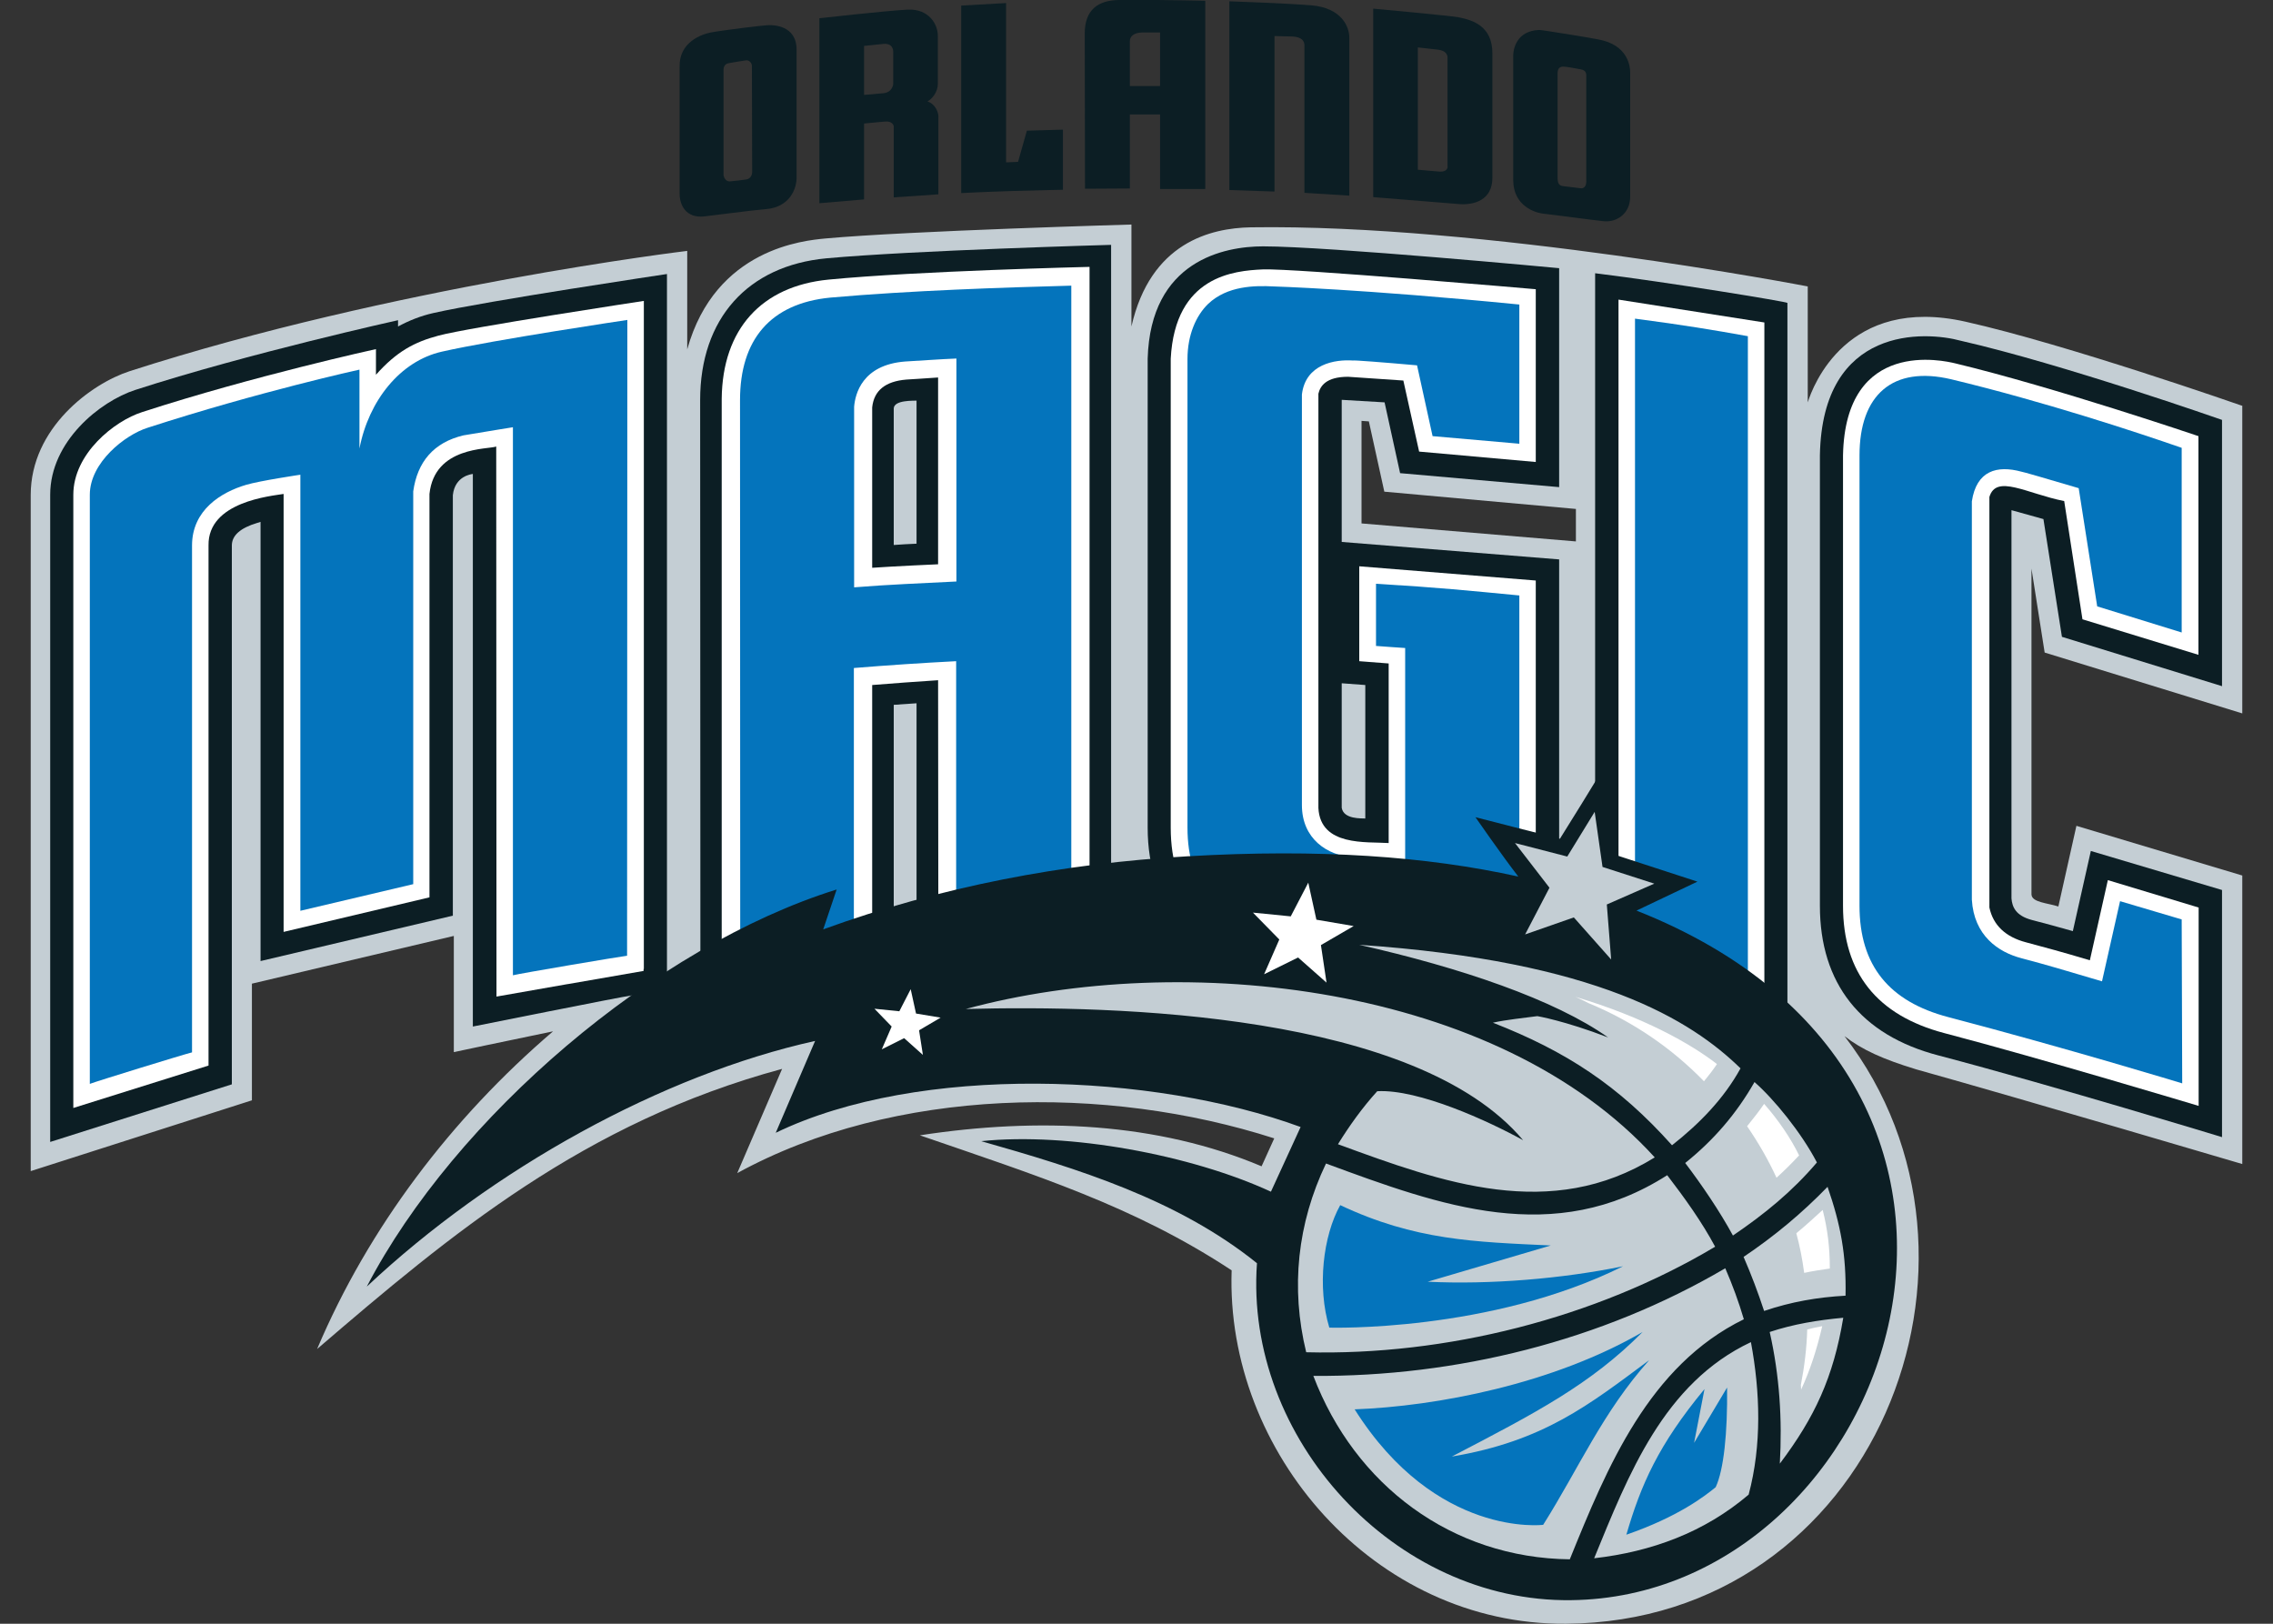 <?xml version="1.0" encoding="UTF-8"?>
<svg xmlns="http://www.w3.org/2000/svg" xmlns:xlink="http://www.w3.org/1999/xlink" width="35pt" height="25pt" viewBox="0 0 35 25" version="1.1">
<rect x="0" y="0" width="35" height="25" fill="#333333" stroke="none"/>
<g id="surface1">
<path style=" stroke:none;fill-rule:nonzero;fill:rgb(76.863%,80.784%,83.137%);fill-opacity:1;" d="M 20.965 6.48 L 21.078 6.488 L 21.316 7.57 L 24.266 7.836 L 24.266 8.336 L 20.965 8.059 Z M 34.527 10.984 L 34.527 6.246 L 34.52 6.246 C 34.484 6.234 31.82 5.301 30.266 4.953 C 28.441 4.543 27.914 5.945 27.836 6.195 L 27.836 4.41 C 27.836 4.41 22.832 3.445 19.258 3.5 C 18.641 3.512 17.715 3.734 17.422 5.027 L 17.422 3.457 C 17.422 3.457 13.984 3.555 12.707 3.672 C 12.391 3.703 11.016 3.82 10.582 5.379 L 10.582 3.863 C 10.582 3.863 6.055 4.406 1.996 5.715 C 1.406 5.906 0.473 6.59 0.473 7.621 L 0.473 18.031 L 3.879 16.941 L 3.879 15.145 L 6.988 14.41 L 6.988 16.199 C 6.988 16.199 7.777 16.031 8.516 15.879 C 6.949 17.219 5.672 18.906 4.883 20.77 C 6.945 19 8.996 17.281 12.043 16.457 L 11.352 18.062 C 13.777 16.734 17.031 16.695 19.621 17.527 L 19.426 17.957 C 17.824 17.281 15.996 17.199 14.164 17.48 C 15.957 18.098 17.465 18.57 18.965 19.559 C 18.867 22.355 21.16 25.023 24.113 25 C 28.867 24.965 31.055 19.395 28.402 15.953 C 28.672 16.164 29.004 16.312 29.508 16.465 C 31.184 16.934 34.527 17.922 34.527 17.922 L 34.527 13.48 L 31.973 12.715 L 31.695 13.957 C 31.527 13.902 31.285 13.895 31.281 13.77 C 31.281 13.711 31.281 10.422 31.281 8.754 L 31.484 10.047 Z M 34.527 10.984 "/>
<path style=" stroke:none;fill-rule:nonzero;fill:rgb(4.706%,11.765%,14.118%);fill-opacity:1;" d="M 31.465 7.992 L 31.75 9.805 L 34.207 10.562 L 34.215 10.566 L 34.215 6.465 C 34.215 6.465 31.766 5.605 30.191 5.246 C 29.648 5.098 28.059 5.004 28.023 7.012 L 28.023 13.945 C 28.023 15.141 28.652 15.938 29.848 16.25 C 31.66 16.727 34.215 17.508 34.215 17.508 L 34.215 13.703 L 32.195 13.102 L 31.918 14.336 C 31.695 14.273 31.512 14.223 31.285 14.164 C 31.039 14.098 30.984 13.965 30.973 13.832 L 30.973 7.855 C 31.004 7.863 31.395 7.973 31.465 7.992 "/>
<path style=" stroke:none;fill-rule:nonzero;fill:rgb(4.706%,11.765%,14.118%);fill-opacity:1;" d="M 24.562 4.207 L 24.562 15.254 L 25.117 15.305 C 25.281 15.324 26.609 15.543 26.77 15.578 L 27.523 15.77 L 27.523 4.664 C 27.531 4.648 25.68 4.344 24.562 4.207 "/>
<path style=" stroke:none;fill-rule:nonzero;fill:rgb(4.706%,11.765%,14.118%);fill-opacity:1;" d="M 21.023 10.547 L 21.023 12.602 C 20.965 12.598 20.691 12.617 20.66 12.438 L 20.66 10.52 Z M 21.32 6.195 L 21.559 7.285 L 24.008 7.5 L 24.008 4.129 C 24.008 4.129 20.445 3.793 19.449 3.793 C 18.852 3.793 17.715 4.012 17.672 5.523 L 17.672 12.742 C 17.672 13.988 18.395 14.734 19.652 14.789 C 19.652 14.789 22.27 14.914 23.277 15.062 L 24.008 15.199 L 24.008 8.613 L 20.66 8.344 L 20.66 6.156 Z M 21.32 6.195 "/>
<path style=" stroke:none;fill-rule:nonzero;fill:rgb(4.706%,11.765%,14.118%);fill-opacity:1;" d="M 13.762 8.391 L 13.762 6.289 C 13.766 6.156 14.07 6.172 14.113 6.168 L 14.113 8.371 C 13.996 8.375 13.879 8.383 13.762 8.391 M 12.727 3.977 C 11.512 4.09 10.781 4.906 10.781 6.16 L 10.785 15.219 L 11.504 15.082 C 11.664 15.059 13.004 14.926 13.172 14.918 L 13.762 14.902 L 13.762 10.852 C 13.879 10.844 13.996 10.836 14.113 10.828 L 14.113 14.891 L 14.789 14.812 C 14.934 14.801 16.25 14.754 16.469 14.754 L 17.109 14.789 L 17.109 3.77 C 17.109 3.77 14.055 3.855 12.727 3.977 "/>
<path style=" stroke:none;fill-rule:nonzero;fill:rgb(4.706%,11.765%,14.118%);fill-opacity:1;" d="M 10.27 4.219 C 10.27 4.219 7.496 4.633 6.672 4.82 C 6.48 4.863 6.301 4.934 6.129 5.027 L 6.129 4.93 C 6.129 4.93 3.82 5.441 2.082 6.004 C 1.539 6.18 0.773 6.797 0.773 7.617 L 0.773 17.582 L 3.57 16.695 L 3.57 8.398 C 3.57 8.246 3.699 8.129 3.961 8.051 C 3.977 8.047 3.992 8.043 4.012 8.035 L 4.012 14.797 L 6.973 14.098 L 6.973 7.625 C 7.004 7.328 7.258 7.301 7.281 7.297 L 7.281 15.805 C 7.281 15.805 9.582 15.344 9.715 15.328 L 10.27 15.277 Z M 10.27 4.219 "/>
<path style=" stroke:none;fill-rule:nonzero;fill:rgb(100%,100%,100%);fill-opacity:1;" d="M 32.457 13.551 L 32.18 14.785 C 31.734 14.652 31.516 14.594 31.195 14.508 C 30.883 14.426 30.691 14.246 30.633 13.973 L 30.633 7.652 C 30.738 7.297 31.203 7.598 31.785 7.715 L 32.066 9.535 L 33.852 10.082 L 33.852 6.715 C 33.852 6.715 31.633 5.961 30.105 5.594 C 29.941 5.555 28.414 5.195 28.379 7.012 L 28.379 13.945 C 28.379 14.977 28.902 15.633 29.938 15.906 C 31.43 16.297 33.855 17.027 33.855 17.027 L 33.855 13.973 Z M 32.457 13.551 "/>
<path style=" stroke:none;fill-rule:nonzero;fill:rgb(100%,100%,100%);fill-opacity:1;" d="M 27.168 4.965 L 24.922 4.613 L 24.922 14.93 C 24.922 14.93 26.738 15.203 26.852 15.23 L 27.168 15.309 Z M 27.168 4.965 "/>
<path style=" stroke:none;fill-rule:nonzero;fill:rgb(100%,100%,100%);fill-opacity:1;" d="M 20.758 5.801 C 20.777 5.801 21.391 5.844 21.609 5.859 L 21.852 6.953 L 23.648 7.113 L 23.648 4.453 C 23.648 4.453 19.926 4.129 19.445 4.148 C 19.004 4.168 18.094 4.246 18.027 5.523 L 18.027 12.742 C 18.027 13.801 18.594 14.387 19.668 14.43 C 19.668 14.43 22.137 14.555 23.223 14.691 L 23.648 14.77 L 23.648 8.938 L 20.93 8.719 L 20.93 10.18 C 20.93 10.18 21.293 10.207 21.383 10.215 L 21.383 12.98 C 21.043 12.957 20.332 13.035 20.301 12.441 L 20.301 6.062 C 20.328 5.945 20.418 5.801 20.758 5.801 "/>
<path style=" stroke:none;fill-rule:nonzero;fill:rgb(100%,100%,100%);fill-opacity:1;" d="M 14.445 8.688 C 14.434 8.688 13.758 8.719 13.43 8.742 L 13.43 6.273 C 13.457 6.012 13.633 5.871 13.957 5.844 C 13.957 5.844 14.285 5.824 14.445 5.812 Z M 12.758 4.305 C 11.723 4.406 11.125 5.07 11.113 6.137 L 11.113 14.82 L 11.117 14.82 L 11.152 14.812 L 11.504 14.75 C 11.801 14.715 13.043 14.59 13.156 14.586 L 13.43 14.578 L 13.43 10.547 C 13.758 10.52 14.098 10.496 14.445 10.473 L 14.449 14.516 L 14.754 14.484 C 14.863 14.473 16.23 14.422 16.469 14.422 L 16.777 14.438 L 16.777 4.109 C 16.777 4.109 14.117 4.172 12.758 4.305 "/>
<path style=" stroke:none;fill-rule:nonzero;fill:rgb(100%,100%,100%);fill-opacity:1;" d="M 9.914 4.633 C 9.914 4.633 7.211 5.043 6.75 5.168 C 6.383 5.266 6.109 5.41 5.789 5.77 L 5.789 5.375 C 5.789 5.375 3.914 5.785 2.191 6.344 C 1.762 6.48 1.129 6.984 1.129 7.617 L 1.129 17.059 L 3.211 16.406 L 3.211 8.398 C 3.199 7.723 4.176 7.637 4.367 7.605 L 4.367 14.348 L 6.613 13.816 C 6.613 13.816 6.613 7.949 6.613 7.605 C 6.691 6.871 7.512 6.922 7.641 6.875 L 7.645 15.344 L 8.738 15.152 L 8.742 15.152 L 9.91 14.949 L 9.91 14.918 L 9.914 14.918 Z M 9.914 4.633 "/>
<path style=" stroke:none;fill-rule:nonzero;fill:rgb(1.569%,45.49%,73.725%);fill-opacity:1;" d="M 33.594 14.156 L 32.645 13.875 L 32.367 15.109 C 31.75 14.926 31.512 14.855 31.129 14.754 C 30.766 14.66 30.395 14.402 30.363 13.852 L 30.363 7.719 C 30.434 7.246 30.75 7.16 31.125 7.262 C 31.129 7.258 31.531 7.375 32.008 7.516 L 32.293 9.336 L 33.594 9.738 L 33.594 6.895 C 32.875 6.645 31.461 6.18 30.047 5.84 C 29.141 5.625 28.633 6.082 28.633 7.012 L 28.633 13.945 C 28.633 14.871 29.094 15.422 30 15.66 C 31.848 16.145 33.602 16.68 33.602 16.68 Z M 33.594 14.156 "/>
<path style=" stroke:none;fill-rule:nonzero;fill:rgb(1.569%,45.49%,73.725%);fill-opacity:1;" d="M 25.176 14.695 C 25.285 14.703 26.809 14.957 26.914 14.98 L 26.914 5.176 C 26.391 5.082 25.926 5.004 25.176 4.906 Z M 25.176 14.695 "/>
<path style=" stroke:none;fill-rule:nonzero;fill:rgb(1.569%,45.49%,73.725%);fill-opacity:1;" d="M 21.184 9.945 C 21.273 9.953 21.637 9.977 21.637 9.977 L 21.637 13.254 C 21.367 13.234 21.102 13.215 20.832 13.199 C 20.441 13.172 20.047 12.918 20.047 12.395 C 20.047 12.375 20.047 6.074 20.047 6.074 C 20.102 5.605 20.555 5.531 20.836 5.551 C 20.836 5.543 21.293 5.578 21.82 5.625 L 22.059 6.715 L 23.395 6.832 L 23.395 4.688 L 23.387 4.688 C 20.965 4.449 19.609 4.41 19.609 4.41 C 19.324 4.395 18.898 4.398 18.602 4.68 C 18.418 4.859 18.285 5.156 18.285 5.527 L 18.285 12.742 C 18.285 13.668 18.754 14.141 19.68 14.176 C 19.684 14.148 22.93 14.375 23.395 14.461 L 23.395 9.168 C 22.617 9.094 22.176 9.047 21.188 8.988 L 21.188 9.945 Z M 21.184 9.945 "/>
<path style=" stroke:none;fill-rule:nonzero;fill:rgb(1.569%,45.49%,73.725%);fill-opacity:1;" d="M 13.152 6.262 C 13.168 6.07 13.273 5.617 13.938 5.566 C 14.199 5.551 14.461 5.531 14.727 5.52 L 14.727 8.953 C 14.203 8.98 13.676 9 13.152 9.043 Z M 11.395 6.16 C 11.395 6.16 11.398 14.363 11.398 14.48 C 11.504 14.461 13.043 14.309 13.148 14.305 L 13.148 10.285 C 13.676 10.242 14.199 10.207 14.723 10.18 L 14.723 14.207 C 14.832 14.191 16.387 14.137 16.496 14.141 L 16.496 4.398 C 15.453 4.426 14.016 4.473 12.785 4.582 C 11.859 4.672 11.395 5.234 11.395 6.16 "/>
<path style=" stroke:none;fill-rule:nonzero;fill:rgb(1.569%,45.49%,73.725%);fill-opacity:1;" d="M 6.805 5.414 C 6.16 5.559 5.676 6.172 5.535 6.906 L 5.535 5.691 C 5.535 5.691 4 6.027 2.273 6.586 C 1.926 6.695 1.383 7.121 1.383 7.617 L 1.383 16.688 C 1.484 16.648 2.852 16.227 2.957 16.203 L 2.957 8.398 C 2.957 7.852 3.406 7.578 3.789 7.465 C 4 7.402 4.625 7.309 4.625 7.309 L 4.625 14.023 L 6.363 13.613 L 6.363 7.566 C 6.426 7.113 6.676 6.812 7.137 6.703 C 7.578 6.629 7.898 6.578 7.898 6.578 L 7.898 15.016 C 8.004 14.988 9.547 14.727 9.656 14.715 C 9.656 12.77 9.66 4.926 9.66 4.926 C 9.66 4.926 7.617 5.23 6.805 5.414 "/>
<path style=" stroke:none;fill-rule:nonzero;fill:rgb(4.706%,11.765%,14.118%);fill-opacity:1;" d="M 25.199 14.02 C 31.973 16.695 29.156 24.582 24.191 24.637 C 21.473 24.672 19.16 22.145 19.355 19.449 C 18.133 18.465 16.594 17.992 15.109 17.57 C 16.453 17.43 18.344 17.781 19.57 18.348 L 20.027 17.352 C 17.758 16.52 14.152 16.375 11.945 17.441 L 12.551 16.027 C 10.203 16.547 7.582 17.992 5.648 19.809 C 7.004 17.207 10.078 14.57 12.883 13.695 L 12.676 14.309 C 14.484 13.652 16.367 13.293 18.285 13.184 C 20.32 13.066 21.965 13.184 23.379 13.496 C 23.125 13.168 22.719 12.582 22.719 12.582 C 22.719 12.582 23.812 12.863 24.02 12.914 C 24.133 12.734 24.355 12.375 24.355 12.375 L 24.695 11.82 C 24.695 11.82 24.863 12.969 24.891 13.168 C 25.082 13.23 26.137 13.574 26.137 13.574 Z M 25.199 14.02 "/>
<path style=" stroke:none;fill-rule:nonzero;fill:rgb(76.863%,80.784%,83.137%);fill-opacity:1;" d="M 25.949 17.906 C 26.207 18.246 26.48 18.648 26.684 19.023 C 27.172 18.691 27.594 18.348 27.977 17.898 C 27.738 17.438 27.312 16.918 27.016 16.66 C 26.738 17.148 26.387 17.555 25.949 17.906 M 26.848 19.352 C 26.965 19.621 27.07 19.898 27.164 20.184 C 27.582 20.043 27.984 19.973 28.418 19.949 C 28.43 19.32 28.344 18.859 28.141 18.273 C 27.742 18.684 27.324 19.031 26.848 19.352 M 27.25 20.508 C 27.402 21.18 27.445 21.855 27.406 22.535 C 27.945 21.82 28.23 21.207 28.383 20.289 C 27.996 20.324 27.613 20.387 27.25 20.508 M 26.961 20.664 C 25.617 21.297 25.074 22.707 24.547 23.992 C 25.43 23.891 26.242 23.594 26.926 23.012 C 27.129 22.25 27.105 21.438 26.961 20.664 M 26.852 20.312 C 26.773 20.043 26.676 19.781 26.566 19.527 C 24.66 20.645 22.426 21.199 20.223 21.184 C 20.863 22.867 22.355 23.988 24.172 24.008 C 24.75 22.582 25.391 21.027 26.852 20.312 M 26.41 19.195 C 26.203 18.809 25.941 18.445 25.672 18.094 C 23.93 19.207 22.184 18.566 20.418 17.914 C 19.977 18.836 19.871 19.828 20.113 20.82 C 22.258 20.875 24.562 20.297 26.41 19.195 M 25.48 17.82 C 23.055 15.152 18.223 14.625 14.871 15.535 C 17.195 15.473 21.805 15.598 23.453 17.555 C 22.922 17.262 21.844 16.766 21.207 16.801 C 20.98 17.051 20.781 17.328 20.602 17.617 C 22.219 18.211 23.875 18.812 25.48 17.82 M 25.746 17.633 C 26.168 17.301 26.543 16.918 26.801 16.449 C 26.043 15.711 24.602 14.797 20.93 14.547 C 22.488 14.898 23.941 15.391 24.762 15.973 C 24.09 15.715 23.672 15.645 23.672 15.645 C 23.477 15.672 23.195 15.699 22.988 15.746 C 24.109 16.184 24.922 16.711 25.746 17.633 "/>
<path style=" stroke:none;fill-rule:nonzero;fill:rgb(76.863%,80.784%,83.137%);fill-opacity:1;" d="M 23.484 14.387 L 24.234 14.125 L 24.809 14.773 L 24.742 13.926 L 25.473 13.605 L 24.676 13.348 L 24.555 12.5 L 24.133 13.188 L 23.328 12.98 L 23.859 13.668 Z M 23.484 14.387 "/>
<path style=" stroke:none;fill-rule:nonzero;fill:rgb(1.569%,45.49%,73.725%);fill-opacity:1;" d="M 20.637 18.555 C 21.789 19.098 22.703 19.121 23.879 19.176 L 21.984 19.734 C 22.938 19.781 24.059 19.688 24.992 19.496 C 22.945 20.516 20.469 20.441 20.469 20.441 C 20.281 19.816 20.371 19.031 20.637 18.555 M 20.859 21.699 C 22.125 21.652 23.914 21.309 25.293 20.508 C 24.496 21.312 23.648 21.754 22.355 22.426 C 23.77 22.188 24.469 21.629 25.395 20.941 C 24.676 21.746 24.316 22.598 23.762 23.477 C 23.762 23.477 22.113 23.684 20.859 21.699 M 25.043 23.629 C 25.844 23.352 26.25 23.035 26.418 22.898 C 26.543 22.633 26.602 22.059 26.594 21.363 L 26.086 22.215 L 26.246 21.387 C 25.535 22.246 25.266 22.863 25.043 23.629 "/>
<path style=" stroke:none;fill-rule:nonzero;fill:rgb(100%,100%,100%);fill-opacity:1;" d="M 19.465 15 L 19.988 14.742 L 20.426 15.129 L 20.34 14.551 L 20.844 14.258 L 20.27 14.16 L 20.145 13.59 L 19.875 14.109 L 19.293 14.051 L 19.699 14.465 Z M 19.465 15 "/>
<path style=" stroke:none;fill-rule:nonzero;fill:rgb(100%,100%,100%);fill-opacity:1;" d="M 13.578 16.156 L 13.922 15.984 L 14.211 16.242 L 14.152 15.863 L 14.484 15.668 L 14.105 15.605 L 14.023 15.23 L 13.848 15.57 L 13.465 15.531 L 13.73 15.805 Z M 13.578 16.156 "/>
<path style=" stroke:none;fill-rule:nonzero;fill:rgb(100%,100%,100%);fill-opacity:1;" d="M 24.461 15.445 C 24.395 15.41 24.328 15.379 24.258 15.348 C 25.32 15.664 26.039 16.074 26.438 16.383 C 26.375 16.477 26.309 16.562 26.238 16.648 C 25.746 16.141 25.145 15.727 24.461 15.445 M 27.734 21.395 L 27.73 21.324 C 27.785 21.039 27.82 20.754 27.828 20.469 C 27.902 20.449 27.98 20.434 28.059 20.418 C 27.977 20.773 27.875 21.09 27.734 21.395 M 28.176 19.531 C 28.039 19.551 27.91 19.57 27.781 19.598 C 27.754 19.395 27.715 19.188 27.66 18.988 C 27.801 18.871 27.93 18.754 28.066 18.629 C 28.141 18.926 28.176 19.203 28.176 19.531 M 27.703 17.789 C 27.586 17.914 27.473 18.027 27.355 18.133 C 27.227 17.855 27.074 17.59 26.902 17.34 C 26.992 17.227 27.082 17.117 27.164 16.996 C 27.383 17.242 27.578 17.531 27.703 17.789 "/>
<path style=" stroke:none;fill-rule:nonzero;fill:rgb(4.706%,11.765%,14.118%);fill-opacity:1;" d="M 24.426 2.793 C 24.426 2.871 24.387 2.906 24.336 2.898 C 24.293 2.891 24.164 2.879 24.078 2.867 C 24.02 2.859 23.984 2.844 23.984 2.738 L 23.984 1.129 C 23.984 1.043 24.027 1.02 24.09 1.027 C 24.148 1.031 24.25 1.051 24.309 1.062 C 24.367 1.07 24.426 1.082 24.426 1.16 Z M 24.602 0.605 C 24.418 0.57 23.746 0.461 23.703 0.461 C 23.348 0.473 23.301 0.762 23.301 0.852 L 23.301 2.773 C 23.301 3.18 23.652 3.277 23.758 3.289 C 23.965 3.312 24.512 3.387 24.695 3.406 C 24.891 3.426 25.102 3.293 25.102 3.027 L 25.102 1.121 C 25.102 1.027 25.074 0.688 24.602 0.605 "/>
<path style=" stroke:none;fill-rule:nonzero;fill:rgb(4.706%,11.765%,14.118%);fill-opacity:1;" d="M 20.191 0.082 C 19.82 0.051 18.93 0.02 18.93 0.02 L 18.93 2.926 L 19.625 2.949 L 19.625 0.555 C 19.625 0.555 19.762 0.559 19.902 0.562 C 20.043 0.57 20.086 0.629 20.086 0.699 L 20.086 2.969 L 20.777 3.012 C 20.777 3.012 20.777 0.75 20.777 0.578 C 20.777 0.418 20.664 0.121 20.191 0.082 "/>
<path style=" stroke:none;fill-rule:nonzero;fill:rgb(4.706%,11.765%,14.118%);fill-opacity:1;" d="M 17.863 1.324 L 17.398 1.324 L 17.398 0.629 C 17.398 0.574 17.445 0.5 17.594 0.5 L 17.863 0.5 Z M 17.242 0 C 16.902 0 16.703 0.156 16.703 0.516 C 16.703 0.688 16.707 2.906 16.707 2.906 L 17.398 2.902 L 17.398 1.762 L 17.863 1.762 L 17.863 2.91 L 18.559 2.91 L 18.559 0.012 C 18.559 0.012 18.004 0 17.824 0 Z M 17.242 0 "/>
<path style=" stroke:none;fill-rule:nonzero;fill:rgb(4.706%,11.765%,14.118%);fill-opacity:1;" d="M 16.367 1.996 L 15.812 2.012 L 15.676 2.492 L 15.492 2.5 L 15.492 0.047 L 14.801 0.086 L 14.801 2.973 C 14.801 2.973 15.086 2.957 15.582 2.941 C 16.082 2.926 16.367 2.922 16.367 2.922 Z M 16.367 1.996 "/>
<path style=" stroke:none;fill-rule:nonzero;fill:rgb(4.706%,11.765%,14.118%);fill-opacity:1;" d="M 13.613 1.434 C 13.473 1.449 13.305 1.461 13.305 1.461 L 13.305 0.707 C 13.383 0.699 13.523 0.684 13.602 0.676 C 13.742 0.664 13.754 0.762 13.754 0.801 C 13.754 0.832 13.754 1.273 13.754 1.285 L 13.754 1.289 C 13.754 1.289 13.75 1.414 13.613 1.434 M 14.449 1.828 C 14.461 1.73 14.398 1.598 14.281 1.562 C 14.355 1.523 14.441 1.414 14.441 1.293 L 14.441 0.551 C 14.441 0.371 14.301 0.133 13.977 0.148 C 13.613 0.168 12.617 0.281 12.617 0.281 L 12.617 3.129 L 13.305 3.07 L 13.305 1.902 C 13.387 1.895 13.613 1.871 13.633 1.871 C 13.73 1.863 13.762 1.922 13.762 1.949 L 13.762 3.039 L 14.449 2.992 Z M 14.449 1.828 "/>
<path style=" stroke:none;fill-rule:nonzero;fill:rgb(4.706%,11.765%,14.118%);fill-opacity:1;" d="M 11.496 2.762 C 11.453 2.77 11.324 2.785 11.238 2.793 C 11.172 2.797 11.141 2.723 11.141 2.688 C 11.141 2.672 11.141 1.07 11.141 1.07 C 11.141 1.039 11.156 0.984 11.219 0.973 C 11.281 0.961 11.414 0.941 11.48 0.93 C 11.539 0.918 11.578 0.977 11.578 1.012 C 11.578 1.082 11.582 2.605 11.582 2.648 C 11.582 2.691 11.559 2.75 11.496 2.762 M 11.844 0.387 C 11.762 0.387 11.133 0.465 10.945 0.5 C 10.805 0.527 10.453 0.648 10.465 1.031 L 10.465 2.984 C 10.465 3.148 10.555 3.363 10.844 3.332 C 10.93 3.324 11.566 3.238 11.801 3.219 C 12.156 3.188 12.273 2.91 12.266 2.715 L 12.266 0.766 C 12.266 0.387 11.906 0.387 11.844 0.387 "/>
<path style=" stroke:none;fill-rule:nonzero;fill:rgb(4.706%,11.765%,14.118%);fill-opacity:1;" d="M 22.293 2.57 C 22.281 2.629 22.23 2.648 22.152 2.641 L 21.832 2.613 L 21.832 0.73 C 21.832 0.73 22 0.75 22.121 0.762 C 22.234 0.773 22.277 0.812 22.289 0.871 L 22.289 2.57 Z M 22.457 0.266 C 22.293 0.238 21.145 0.133 21.145 0.133 L 21.145 3.035 C 21.145 3.035 22.207 3.121 22.453 3.141 C 22.703 3.164 22.98 3.078 22.98 2.738 L 22.98 0.82 C 22.98 0.406 22.684 0.309 22.457 0.266 "/>
</g>
</svg>
